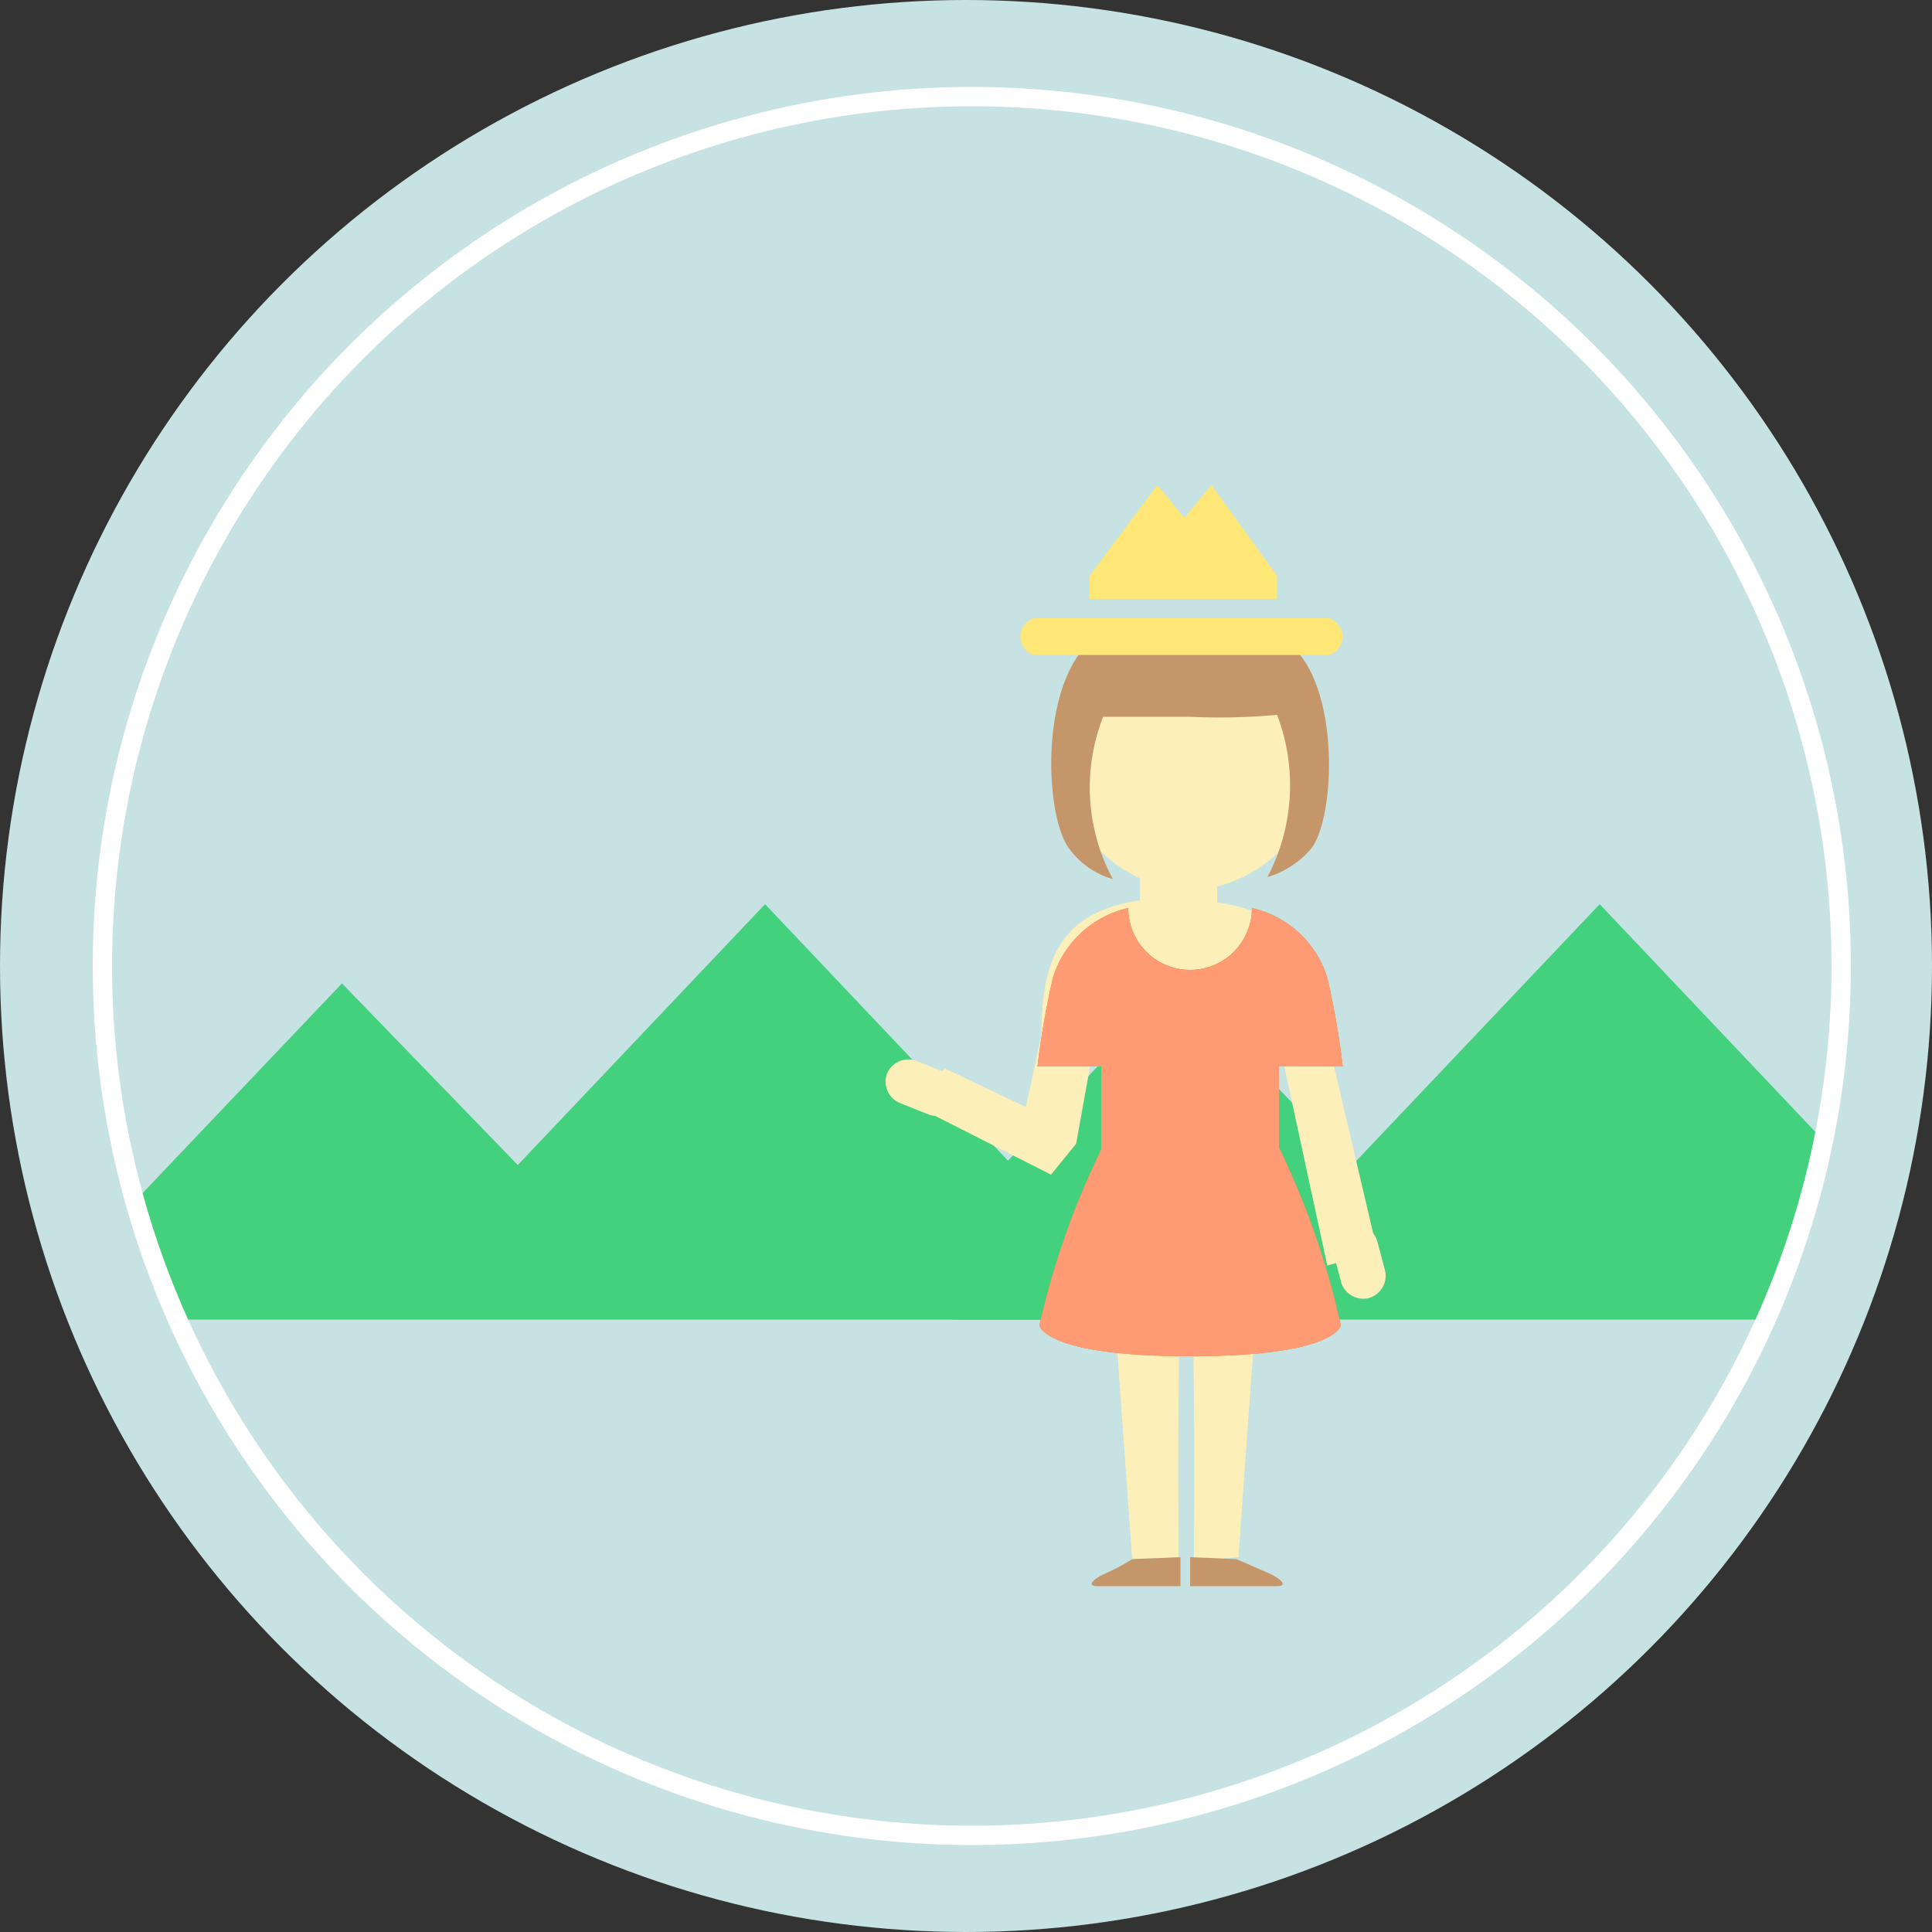 <svg id="e1281e73-0dd1-42d0-8116-2913b1c84f2e" data-name="圖層 1" xmlns="http://www.w3.org/2000/svg" xmlns:xlink="http://www.w3.org/1999/xlink" viewBox="0 0 100 100"><rect x="0" y="0" width="100" height="100" fill="#333333" stroke="none"/><defs><clipPath id="397281ab-7f76-4fcf-a9fb-f57977dfb285" transform="translate(0 0)"><circle cx="50.3" cy="50" r="45" style="fill:none"/></clipPath></defs><title>16</title><circle cx="50" cy="50" r="50" style="fill:#c7e2e2"/><g style="clip-path:url(#397281ab-7f76-4fcf-a9fb-f57977dfb285)"><polygon points="39.6 46.8 26.8 60.3 17.7 50.9 6.1 63.1 6.1 66.3 6.1 68.3 8 68.3 53.8 68.3 55.7 68.3 55.7 66.4 55.7 63.8 39.6 46.8" style="fill:#43d17d"/></g><g style="clip-path:url(#397281ab-7f76-4fcf-a9fb-f57977dfb285)"><polygon points="82.8 46.8 70 60.3 60.9 50.9 49.3 63.1 49.3 66.3 49.3 68.3 51.2 68.3 97 68.3 98.9 68.3 98.9 66.4 98.9 63.8 82.8 46.8" style="fill:#43d17d"/></g><circle cx="50.3" cy="50" r="45" style="fill:none;stroke:#fff;stroke-miterlimit:10"/><path d="M68.7,53.7c0-4.1-1.7-6.4-5.7-7V45H59v1.6c-4,.6-5.1,2.9-5.1,7l-.8,3.7-4.2-2-1.4,2,6.9,3.5,1.3-1.6,1.1-6.1c0-3.2,1.2-2.9,4.2-2.9h0c3,0,5-.4,5,2.8l2.7,12.5,2.6-.7Z" transform="translate(0 0)" style="fill:#fcefb9"/><path d="M61.8,80.8l2.3-.2,1.1-15.4H61.6C61.9,69.9,61.8,79.3,61.8,80.8Z" transform="translate(0 0)" style="fill:#fcefb9"/><path d="M61,80.6c0-1.5-.1-10.7.2-15.3H57.5l1.1,15.4Z" transform="translate(0 0)" style="fill:#fcefb9"/><path d="M68.4,39.1a7.2,7.2,0,0,1-6.8,7,7.2,7.2,0,0,1-6.8-7,6.8,6.8,0,1,1,13.6,0Z" transform="translate(0 0)" style="fill:#fcefb9"/><path d="M46.6,57.1a1.2,1.2,0,0,1-.7-1.5h0a1.2,1.2,0,0,1,1.5-.7l1.5.6a1.2,1.2,0,0,1,.7,1.5h0a1.2,1.2,0,0,1-1.5.7Z" transform="translate(0 0)" style="fill:#fcefb9"/><path d="M69.4,66.3a1.2,1.2,0,0,0,1.4.9h0a1.2,1.2,0,0,0,.9-1.4l-.4-1.5a1.2,1.2,0,0,0-1.4-.9h0a1.2,1.2,0,0,0-.9,1.4Z" transform="translate(0 0)" style="fill:#fcefb9"/><path d="M66.2,55.2h3.3a42.4,42.4,0,0,0-.8-4.6,5.3,5.3,0,0,0-3.9-3.6,3.2,3.2,0,0,1-6.4,0,5.3,5.3,0,0,0-3.9,3.6,42.7,42.7,0,0,0-.8,4.6H57v4.3a41.8,41.8,0,0,0-3.2,9.1s.2,1.6,7.8,1.6,7.8-1.6,7.8-1.6a41.5,41.5,0,0,0-3.2-9.2Z" transform="translate(0 0)" style="fill:#d78c0f"/><path d="M66.2,55.2h3.3a42.4,42.4,0,0,0-.8-4.6,5.3,5.3,0,0,0-3.9-3.6,3.2,3.2,0,0,1-6.4,0,5.3,5.3,0,0,0-3.9,3.6,42.7,42.7,0,0,0-.8,4.6H57v4.3a41.8,41.8,0,0,0-3.2,9.1s.2,1.6,7.8,1.6,7.8-1.6,7.8-1.6a41.5,41.5,0,0,0-3.2-9.2Z" transform="translate(0 0)" style="fill:#ff9b74"/><path d="M61.1,80.6v1.5H56.8c-.6,0-.2-.4.5-.7s1.3-.7,1.3-.7Z" transform="translate(0 0)" style="fill:#c49669"/><path d="M61.6,80.6v1.5h4.5c.6,0,.2-.4-.5-.7l-1.6-.7Z" transform="translate(0 0)" style="fill:#c49669"/><path d="M55.9,33.8c-2.1,2.8-1.7,8.8-.5,10.2a4.2,4.2,0,0,0,2.2,1.5,10,10,0,0,1-.5-8.4h4.5a32.5,32.5,0,0,0,4.5-.1,10.2,10.2,0,0,1-.5,8.4A4.8,4.8,0,0,0,67.8,44c1.2-1.3,1.6-7.4-.5-10.1l-.3-.3H56.1Z" transform="translate(0 0)" style="fill:#c49669"/><polygon points="61.6 31 66.1 31 66.1 29.8 62.7 25.1 61.3 26.8 59.9 25.1 56.4 29.8 56.4 31 61 31 61.6 31" style="fill:#fee677"/><path d="M66.1,33.9h2.7a1,1,0,0,0,0-1.9H53.5a1,1,0,0,0,0,1.9H66.1Z" transform="translate(0 0)" style="fill:#fee677"/></svg>